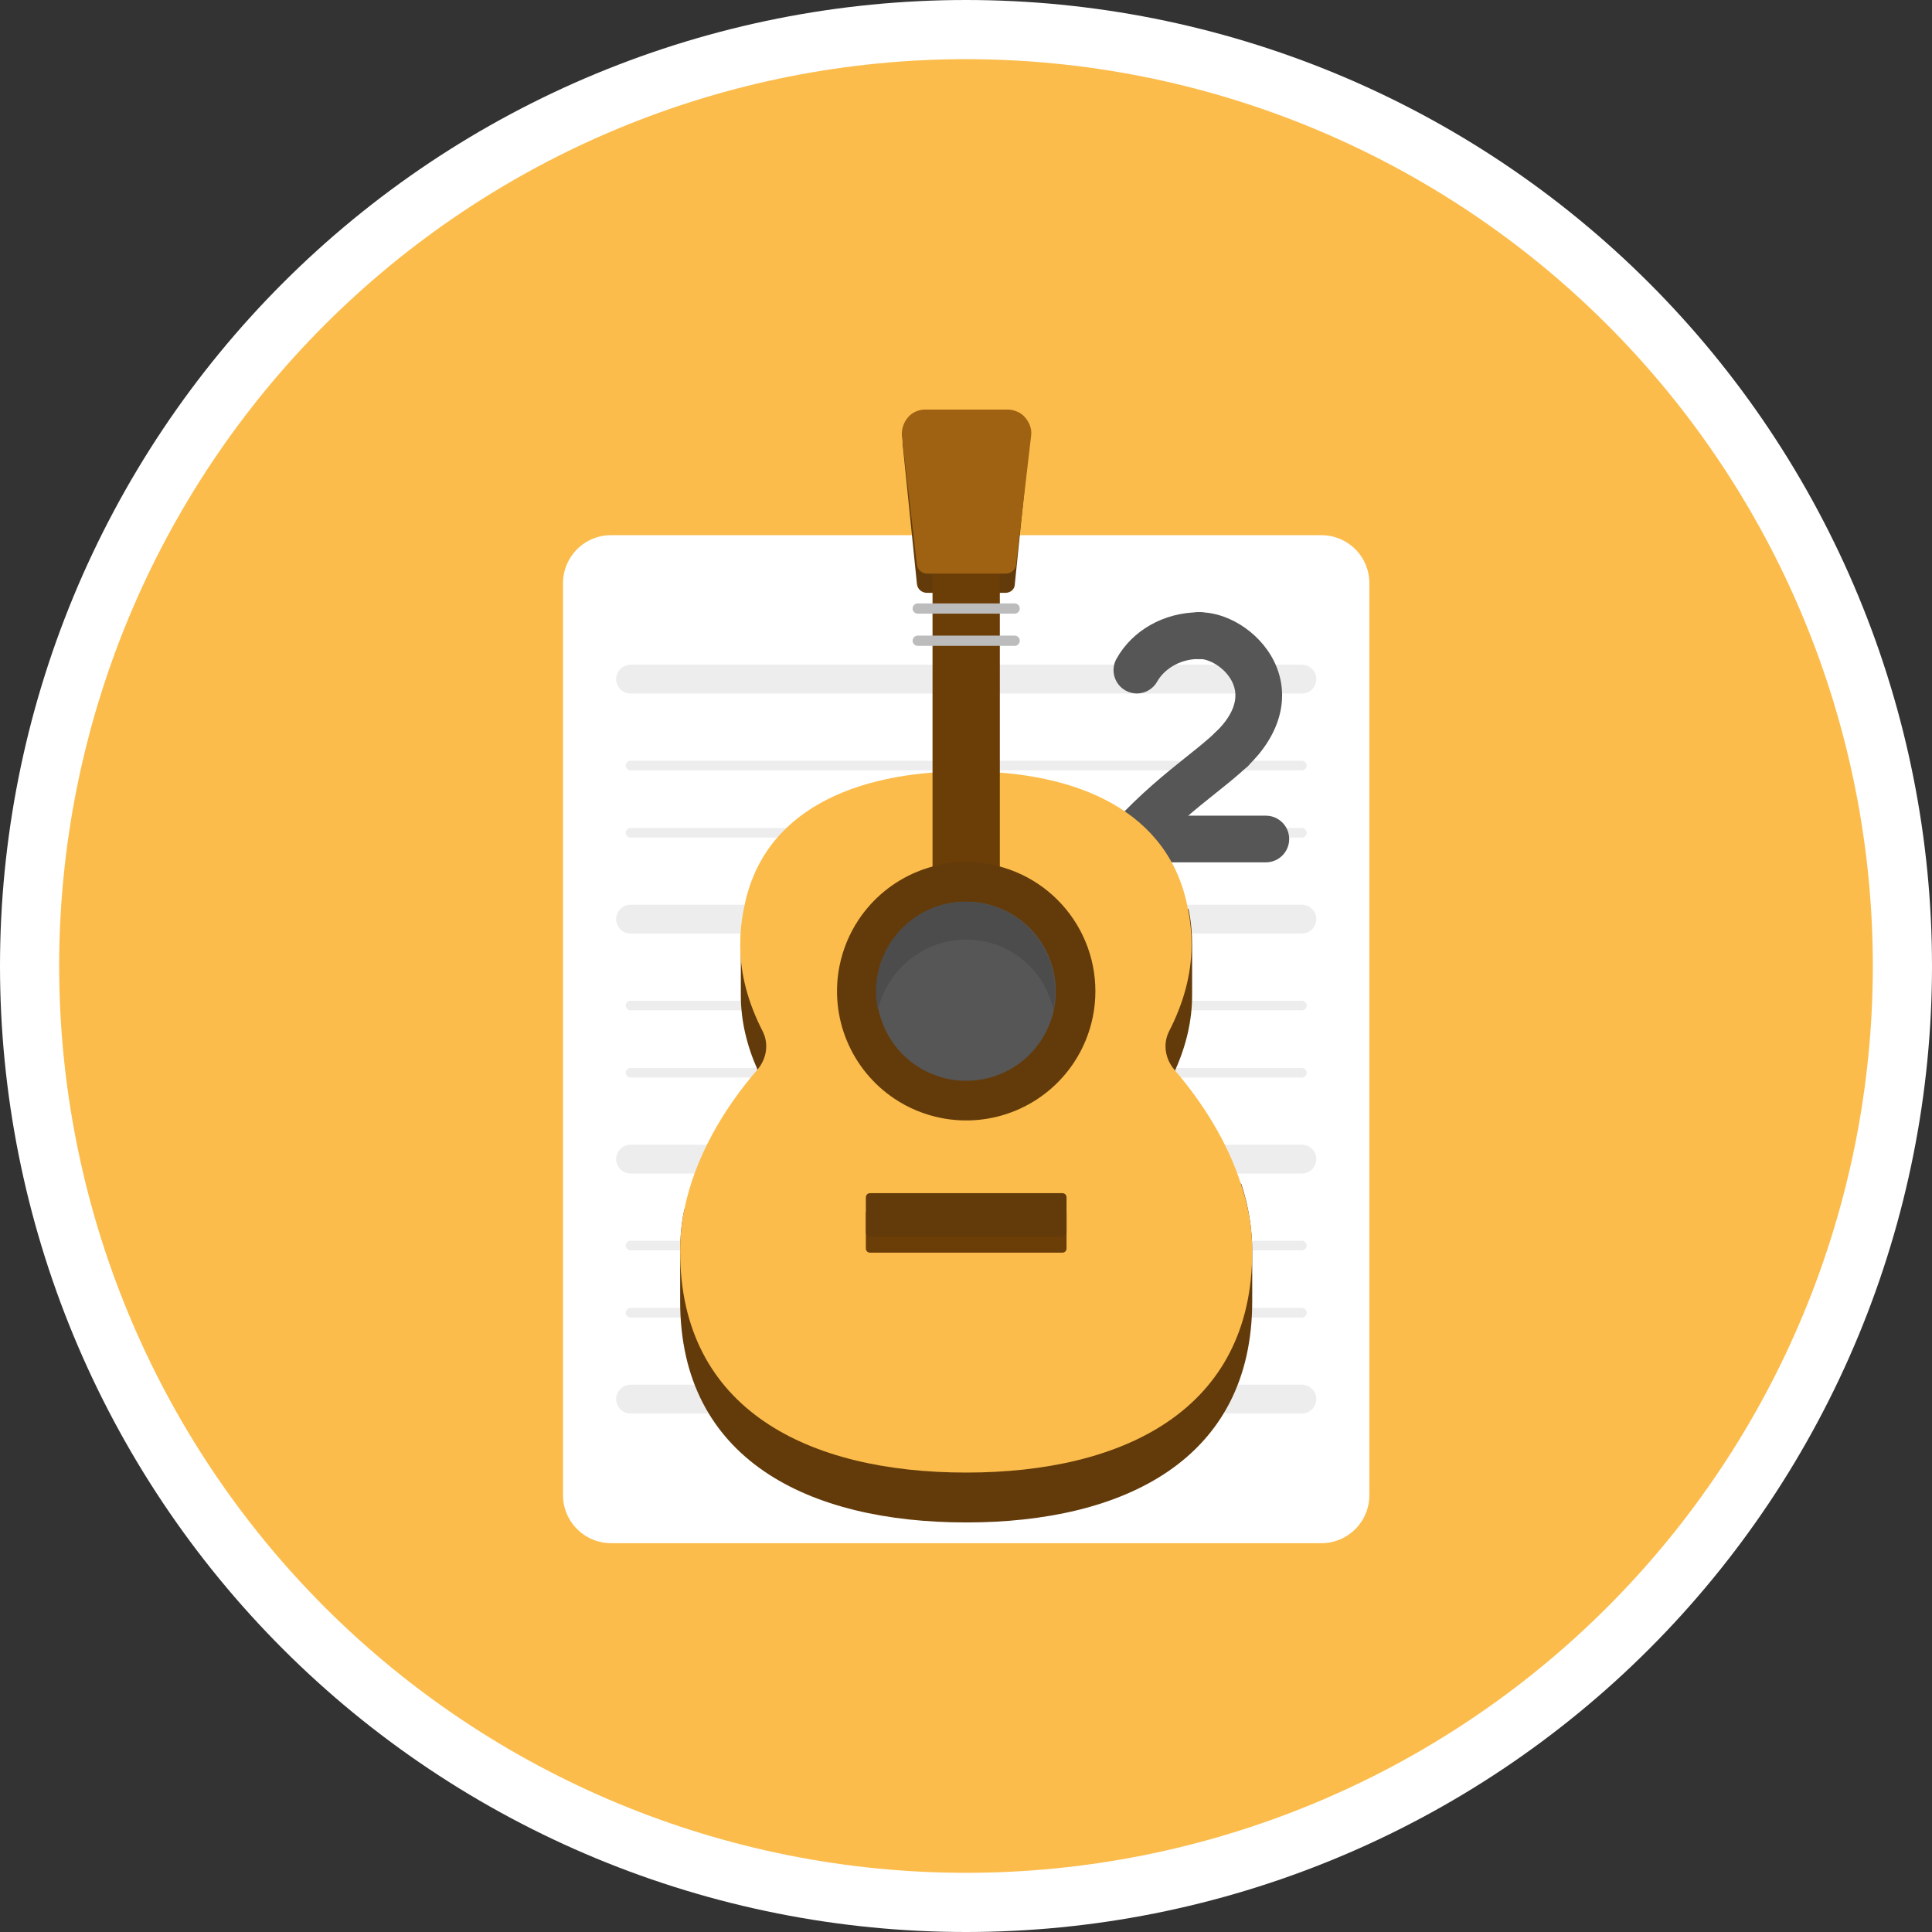 <?xml version="1.0" encoding="utf-8"?>
<!-- Generator: Adobe Illustrator 26.0.0, SVG Export Plug-In . SVG Version: 6.00 Build 0)  -->
<svg version="1.0" id="Camada_1" xmlns="http://www.w3.org/2000/svg" xmlns:xlink="http://www.w3.org/1999/xlink" x="0px" y="0px"
	 viewBox="0 0 300 300" enable-background="new 0 0 300 300" xml:space="preserve">
<rect x="0" y="0" width="300" height="300" fill="#333333" stroke="none"/>
<g>
	<path fill="#FFFFFF" d="M300,150c0,2.455-0.06,4.908-0.181,7.36c-0.12,2.452-0.301,4.899-0.542,7.342
		c-0.241,2.443-0.541,4.879-0.901,7.307c-0.36,2.428-0.78,4.846-1.259,7.254c-0.479,2.408-1.017,4.802-1.613,7.183
		s-1.251,4.747-1.964,7.096c-0.713,2.349-1.482,4.679-2.309,6.991c-0.827,2.311-1.71,4.601-2.65,6.869s-1.934,4.512-2.984,6.731
		c-1.05,2.219-2.153,4.411-3.31,6.576c-1.157,2.165-2.367,4.3-3.629,6.406c-1.262,2.106-2.575,4.179-3.939,6.22
		c-1.364,2.041-2.777,4.048-4.239,6.019c-1.462,1.972-2.972,3.907-4.53,5.804c-1.557,1.898-3.16,3.756-4.809,5.575
		s-3.341,3.596-5.077,5.332c-1.736,1.736-3.513,3.428-5.332,5.077c-1.819,1.649-3.677,3.252-5.575,4.809
		c-1.898,1.557-3.832,3.067-5.804,4.53c-1.972,1.462-3.978,2.875-6.019,4.239c-2.041,1.364-4.115,2.677-6.22,3.939
		c-2.106,1.262-4.241,2.472-6.406,3.629c-2.165,1.157-4.357,2.261-6.576,3.31c-2.219,1.05-4.463,2.044-6.731,2.984
		c-2.268,0.939-4.558,1.823-6.869,2.65c-2.311,0.827-4.642,1.597-6.991,2.309c-2.349,0.713-4.714,1.367-7.096,1.964
		c-2.381,0.596-4.776,1.134-7.183,1.613c-2.408,0.479-4.826,0.899-7.254,1.259c-2.428,0.36-4.864,0.661-7.307,0.901
		c-2.443,0.241-4.891,0.421-7.342,0.542c-2.452,0.12-4.905,0.181-7.36,0.181c-2.455,0-4.908-0.06-7.36-0.181
		c-2.452-0.12-4.899-0.301-7.342-0.542c-2.443-0.241-4.879-0.541-7.307-0.901c-2.428-0.36-4.846-0.78-7.254-1.259
		c-2.408-0.479-4.802-1.017-7.183-1.613c-2.381-0.596-4.747-1.251-7.096-1.964c-2.349-0.713-4.679-1.482-6.991-2.309
		c-2.311-0.827-4.601-1.71-6.869-2.65c-2.268-0.939-4.512-1.934-6.731-2.984c-2.219-1.05-4.411-2.153-6.576-3.31
		c-2.165-1.157-4.3-2.367-6.406-3.629c-2.106-1.262-4.179-2.575-6.22-3.939c-2.041-1.364-4.048-2.777-6.019-4.239
		c-1.972-1.462-3.906-2.972-5.804-4.53c-1.898-1.557-3.756-3.16-5.575-4.809s-3.596-3.341-5.332-5.077
		c-1.736-1.736-3.428-3.513-5.077-5.332c-1.649-1.819-3.252-3.677-4.809-5.575c-1.557-1.898-3.067-3.832-4.53-5.804
		c-1.462-1.972-2.875-3.978-4.239-6.019c-1.364-2.041-2.677-4.115-3.939-6.22c-1.262-2.106-2.472-4.241-3.629-6.406
		c-1.157-2.165-2.261-4.357-3.31-6.576c-1.05-2.219-2.044-4.463-2.984-6.731c-0.939-2.268-1.823-4.558-2.65-6.869
		c-0.827-2.311-1.597-4.642-2.309-6.991c-0.713-2.349-1.367-4.714-1.964-7.096c-0.596-2.381-1.134-4.776-1.613-7.184
		c-0.479-2.408-0.898-4.826-1.259-7.254c-0.36-2.428-0.661-4.864-0.901-7.307c-0.241-2.443-0.421-4.891-0.542-7.342
		C0.06,154.908,0,152.455,0,150c0-2.455,0.06-4.908,0.181-7.36c0.12-2.452,0.301-4.899,0.542-7.342
		c0.241-2.443,0.541-4.879,0.901-7.307c0.36-2.428,0.78-4.846,1.259-7.254c0.479-2.408,1.017-4.802,1.613-7.183
		c0.596-2.381,1.251-4.747,1.964-7.096c0.713-2.349,1.482-4.679,2.309-6.991c0.827-2.311,1.71-4.601,2.65-6.869
		c0.939-2.268,1.934-4.512,2.984-6.731c1.05-2.219,2.153-4.411,3.31-6.576c1.157-2.165,2.367-4.3,3.629-6.406
		c1.262-2.106,2.575-4.179,3.939-6.22c1.364-2.041,2.777-4.048,4.239-6.019c1.462-1.972,2.972-3.906,4.53-5.804
		c1.557-1.898,3.16-3.756,4.809-5.575c1.649-1.819,3.341-3.596,5.077-5.332c1.736-1.736,3.513-3.428,5.332-5.077
		c1.819-1.649,3.677-3.252,5.575-4.809c1.898-1.557,3.832-3.067,5.804-4.53c1.972-1.462,3.978-2.875,6.019-4.239
		c2.041-1.364,4.115-2.677,6.22-3.939c2.106-1.262,4.241-2.472,6.406-3.629c2.165-1.157,4.357-2.261,6.576-3.31
		c2.219-1.05,4.463-2.044,6.731-2.984c2.268-0.939,4.558-1.823,6.869-2.65c2.311-0.827,4.642-1.597,6.991-2.309
		c2.349-0.713,4.714-1.367,7.096-1.964c2.381-0.596,4.776-1.134,7.183-1.613c2.408-0.479,4.826-0.898,7.254-1.259
		c2.428-0.36,4.864-0.661,7.307-0.901c2.443-0.241,4.891-0.421,7.342-0.542C145.092,0.06,147.545,0,150,0
		c2.455,0,4.908,0.06,7.36,0.181c2.452,0.12,4.899,0.301,7.342,0.542c2.443,0.241,4.879,0.541,7.307,0.901
		c2.428,0.36,4.846,0.78,7.254,1.259c2.408,0.479,4.802,1.017,7.183,1.613c2.381,0.596,4.747,1.251,7.096,1.964
		c2.349,0.713,4.679,1.482,6.991,2.309s4.601,1.71,6.869,2.65c2.268,0.939,4.512,1.934,6.731,2.984
		c2.219,1.05,4.411,2.153,6.576,3.31c2.165,1.157,4.3,2.367,6.406,3.629c2.106,1.262,4.179,2.575,6.22,3.939
		c2.041,1.364,4.048,2.777,6.019,4.239c1.972,1.462,3.906,2.972,5.804,4.53c1.898,1.557,3.756,3.16,5.575,4.809
		c1.819,1.649,3.596,3.341,5.332,5.077c1.736,1.736,3.428,3.513,5.077,5.332c1.649,1.819,3.252,3.677,4.809,5.575
		c1.557,1.898,3.067,3.832,4.53,5.804c1.462,1.972,2.875,3.978,4.239,6.019c1.364,2.041,2.677,4.114,3.939,6.22
		c1.262,2.106,2.472,4.241,3.629,6.406c1.157,2.165,2.261,4.357,3.31,6.576c1.05,2.219,2.044,4.463,2.984,6.731
		c0.939,2.268,1.823,4.558,2.65,6.869c0.827,2.311,1.597,4.642,2.309,6.991c0.713,2.349,1.367,4.714,1.964,7.096
		c0.596,2.381,1.134,4.776,1.613,7.183c0.479,2.408,0.898,4.826,1.259,7.254c0.36,2.428,0.661,4.864,0.901,7.307
		c0.241,2.443,0.421,4.891,0.542,7.342C299.94,145.092,300,147.545,300,150z"/>
	<path fill="#FBBC4B" d="M290.812,150c0,2.305-0.057,4.608-0.17,6.909c-0.113,2.302-0.283,4.599-0.508,6.893
		c-0.226,2.293-0.508,4.58-0.846,6.859c-0.338,2.28-0.732,4.549-1.182,6.81c-0.45,2.26-0.954,4.508-1.514,6.743
		c-0.56,2.235-1.174,4.456-1.843,6.661c-0.669,2.205-1.392,4.393-2.168,6.563c-0.776,2.17-1.605,4.319-2.487,6.448
		c-0.882,2.129-1.816,4.235-2.801,6.318c-0.985,2.083-2.021,4.141-3.107,6.173c-1.086,2.032-2.222,4.037-3.407,6.013
		c-1.185,1.977-2.417,3.923-3.698,5.839c-1.28,1.916-2.607,3.8-3.98,5.651c-1.373,1.851-2.79,3.667-4.252,5.449
		c-1.462,1.781-2.967,3.526-4.514,5.233c-1.548,1.708-3.136,3.376-4.766,5.006c-1.63,1.63-3.298,3.218-5.006,4.766
		c-1.708,1.548-3.452,3.052-5.233,4.514c-1.781,1.462-3.598,2.879-5.449,4.252c-1.851,1.373-3.735,2.699-5.651,3.98
		c-1.916,1.28-3.863,2.513-5.839,3.698c-1.977,1.185-3.981,2.32-6.013,3.407c-2.032,1.086-4.09,2.122-6.173,3.107
		c-2.083,0.985-4.189,1.919-6.318,2.801c-2.129,0.882-4.279,1.711-6.448,2.487c-2.17,0.776-4.357,1.499-6.563,2.168
		c-2.205,0.669-4.426,1.283-6.661,1.843c-2.235,0.56-4.483,1.065-6.743,1.514c-2.26,0.45-4.53,0.843-6.81,1.182
		c-2.28,0.338-4.566,0.62-6.859,0.846c-2.293,0.226-4.591,0.395-6.893,0.508c-2.302,0.113-4.605,0.17-6.909,0.17
		c-2.304,0-4.608-0.057-6.909-0.17c-2.302-0.113-4.599-0.283-6.893-0.508c-2.293-0.226-4.58-0.508-6.859-0.846
		c-2.28-0.338-4.549-0.732-6.81-1.182c-2.26-0.45-4.508-0.954-6.743-1.514c-2.235-0.56-4.456-1.174-6.661-1.843
		c-2.205-0.669-4.393-1.392-6.563-2.168c-2.17-0.776-4.319-1.605-6.448-2.487c-2.129-0.882-4.235-1.816-6.318-2.801
		c-2.083-0.985-4.141-2.021-6.173-3.107c-2.032-1.086-4.037-2.222-6.014-3.407c-1.977-1.185-3.923-2.417-5.839-3.698
		c-1.916-1.28-3.8-2.607-5.651-3.98c-1.851-1.373-3.667-2.79-5.449-4.252c-1.781-1.462-3.526-2.967-5.233-4.514
		c-1.708-1.548-3.376-3.136-5.006-4.766c-1.63-1.63-3.218-3.298-4.766-5.006c-1.548-1.708-3.052-3.452-4.514-5.233
		c-1.462-1.781-2.879-3.598-4.252-5.449s-2.699-3.735-3.98-5.651c-1.28-1.916-2.513-3.863-3.698-5.839
		c-1.185-1.977-2.32-3.981-3.407-6.013c-1.086-2.032-2.122-4.09-3.107-6.173c-0.985-2.083-1.919-4.189-2.801-6.318
		c-0.882-2.129-1.711-4.279-2.487-6.448c-0.776-2.17-1.499-4.357-2.168-6.563c-0.669-2.205-1.283-4.426-1.843-6.661
		c-0.56-2.235-1.065-4.483-1.514-6.743c-0.45-2.26-0.843-4.53-1.182-6.81c-0.338-2.28-0.62-4.566-0.846-6.859
		c-0.226-2.293-0.395-4.591-0.508-6.893c-0.113-2.302-0.17-4.605-0.17-6.909c0-2.304,0.057-4.608,0.17-6.909
		c0.113-2.302,0.283-4.599,0.508-6.893c0.226-2.293,0.508-4.58,0.846-6.859c0.338-2.28,0.732-4.549,1.182-6.81
		c0.45-2.26,0.954-4.508,1.514-6.743c0.56-2.235,1.174-4.456,1.843-6.661c0.669-2.205,1.392-4.393,2.168-6.563
		c0.776-2.17,1.605-4.319,2.487-6.448c0.882-2.129,1.815-4.235,2.801-6.318c0.985-2.083,2.021-4.141,3.107-6.173
		c1.086-2.032,2.222-4.037,3.407-6.014c1.185-1.977,2.417-3.923,3.698-5.839c1.28-1.916,2.607-3.8,3.98-5.651
		c1.373-1.851,2.79-3.667,4.252-5.449c1.462-1.781,2.967-3.526,4.514-5.233c1.548-1.708,3.136-3.376,4.766-5.006
		s3.298-3.218,5.006-4.766c1.708-1.548,3.452-3.052,5.233-4.514c1.781-1.462,3.598-2.879,5.449-4.252
		c1.851-1.373,3.735-2.699,5.651-3.98c1.916-1.28,3.862-2.513,5.839-3.698s3.981-2.32,6.014-3.407
		c2.032-1.086,4.09-2.122,6.173-3.107s4.189-1.919,6.318-2.801c2.129-0.882,4.279-1.711,6.448-2.487
		c2.17-0.776,4.357-1.499,6.563-2.168c2.205-0.669,4.426-1.283,6.661-1.843c2.235-0.56,4.483-1.065,6.743-1.514
		c2.26-0.45,4.53-0.843,6.81-1.182c2.28-0.338,4.566-0.62,6.859-0.846c2.293-0.226,4.591-0.395,6.893-0.508
		c2.302-0.113,4.605-0.17,6.909-0.17s4.608,0.057,6.909,0.17c2.302,0.113,4.599,0.283,6.893,0.508
		c2.293,0.226,4.58,0.508,6.859,0.846c2.28,0.338,4.549,0.732,6.81,1.182c2.26,0.45,4.508,0.954,6.743,1.514
		c2.235,0.56,4.456,1.174,6.661,1.843c2.205,0.669,4.393,1.392,6.563,2.168c2.17,0.776,4.319,1.605,6.448,2.487
		c2.129,0.882,4.235,1.815,6.318,2.801c2.083,0.985,4.141,2.021,6.173,3.107c2.032,1.086,4.037,2.222,6.013,3.407
		c1.977,1.185,3.923,2.417,5.839,3.698c1.916,1.28,3.8,2.607,5.651,3.98c1.851,1.373,3.667,2.79,5.449,4.252
		c1.781,1.462,3.526,2.967,5.233,4.514c1.708,1.548,3.376,3.136,5.006,4.766c1.63,1.63,3.218,3.298,4.766,5.006
		c1.548,1.708,3.052,3.452,4.514,5.233c1.462,1.781,2.879,3.598,4.252,5.449c1.373,1.851,2.699,3.735,3.98,5.651
		c1.28,1.916,2.513,3.863,3.698,5.839c1.185,1.977,2.32,3.981,3.407,6.014c1.086,2.032,2.122,4.09,3.107,6.173
		c0.985,2.083,1.919,4.189,2.801,6.318c0.882,2.129,1.711,4.279,2.487,6.448c0.776,2.17,1.499,4.357,2.168,6.563
		c0.669,2.205,1.283,4.426,1.843,6.661c0.56,2.235,1.065,4.483,1.514,6.743c0.45,2.26,0.843,4.53,1.182,6.81
		c0.338,2.28,0.62,4.566,0.846,6.859c0.226,2.293,0.395,4.591,0.508,6.893C290.755,145.392,290.812,147.696,290.812,150z"/>
</g>
<g>
	<g>
		<g>
			<g>
				<path fill="#FFFFFF" d="M212.635,90.559v141.61c0.001,0.489-0.047,0.974-0.142,1.454c-0.095,0.48-0.236,0.946-0.423,1.399
					c-0.187,0.452-0.417,0.882-0.688,1.289c-0.272,0.407-0.581,0.784-0.927,1.13c-0.346,0.346-0.723,0.655-1.13,0.927
					c-0.407,0.272-0.837,0.501-1.289,0.688c-0.452,0.187-0.919,0.328-1.399,0.423c-0.48,0.095-0.965,0.142-1.454,0.142H94.876
					c-0.489,0-0.974-0.048-1.454-0.144c-0.48-0.096-0.946-0.237-1.398-0.424c-0.452-0.187-0.881-0.417-1.288-0.689
					c-0.407-0.272-0.783-0.581-1.129-0.927c-0.346-0.346-0.655-0.722-0.927-1.129c-0.272-0.407-0.501-0.836-0.689-1.288
					c-0.187-0.452-0.329-0.918-0.424-1.398c-0.096-0.48-0.143-0.964-0.144-1.454V90.559c0-1.475,0.432-2.863,1.176-4.011
					c0.681-1.074,1.579-1.918,2.695-2.53c1.115-0.612,2.309-0.917,3.581-0.914h110.306c0.49-0.001,0.975,0.046,1.455,0.141
					c0.48,0.095,0.947,0.236,1.399,0.423c0.453,0.187,0.883,0.416,1.29,0.688c0.407,0.272,0.784,0.581,1.13,0.927
					c0.346,0.346,0.655,0.723,0.927,1.131c0.272,0.407,0.501,0.837,0.688,1.29c0.187,0.453,0.328,0.919,0.422,1.4
					C212.589,89.584,212.636,90.069,212.635,90.559L212.635,90.559z"/>
				<path fill="#EDEDED" d="M202.156,204.585H97.914c-0.206,0-0.381-0.073-0.527-0.218c-0.145-0.145-0.218-0.321-0.218-0.527
					c0-0.206,0.073-0.381,0.218-0.527c0.145-0.145,0.321-0.218,0.527-0.218h104.242c0.206,0,0.381,0.073,0.527,0.218
					c0.145,0.145,0.218,0.321,0.218,0.527c0,0.206-0.073,0.381-0.218,0.527C202.537,204.513,202.361,204.585,202.156,204.585
					L202.156,204.585z M202.156,194.152H97.914c-0.206,0-0.381-0.073-0.527-0.218c-0.145-0.145-0.218-0.321-0.218-0.527
					c0-0.206,0.073-0.381,0.218-0.527c0.145-0.145,0.321-0.218,0.527-0.218h104.242c0.206,0,0.381,0.073,0.527,0.218
					c0.145,0.145,0.218,0.321,0.218,0.527c0,0.206-0.073,0.381-0.218,0.527C202.537,194.079,202.361,194.152,202.156,194.152
					L202.156,194.152z M202.156,167.321H97.914c-0.206,0-0.381-0.073-0.527-0.218c-0.145-0.145-0.218-0.321-0.218-0.527
					c0-0.206,0.073-0.381,0.218-0.527c0.145-0.145,0.321-0.218,0.527-0.218h104.242c0.206,0,0.381,0.073,0.527,0.218
					c0.145,0.145,0.218,0.321,0.218,0.527c0,0.206-0.073,0.381-0.218,0.527C202.537,167.248,202.361,167.321,202.156,167.321
					L202.156,167.321z M202.156,156.885H97.914c-0.206,0-0.381-0.073-0.527-0.218c-0.145-0.145-0.218-0.321-0.218-0.527
					c0-0.206,0.073-0.381,0.218-0.527c0.145-0.145,0.321-0.218,0.527-0.218h104.242c0.206,0,0.381,0.073,0.527,0.218
					c0.145,0.145,0.218,0.321,0.218,0.527c0,0.206-0.073,0.381-0.218,0.527C202.537,156.812,202.361,156.884,202.156,156.885
					L202.156,156.885z M202.156,130.054H97.914c-0.206,0-0.381-0.073-0.527-0.218c-0.145-0.145-0.218-0.321-0.218-0.527
					c0-0.206,0.073-0.381,0.218-0.527c0.145-0.145,0.321-0.218,0.527-0.218h104.242c0.206,0,0.381,0.073,0.527,0.218
					c0.145,0.145,0.218,0.321,0.218,0.527c0,0.206-0.073,0.381-0.218,0.527C202.537,129.981,202.361,130.054,202.156,130.054
					L202.156,130.054z M202.156,119.62H97.914c-0.206,0-0.381-0.073-0.527-0.218c-0.145-0.145-0.218-0.321-0.218-0.527
					c0-0.206,0.073-0.381,0.218-0.527c0.145-0.145,0.321-0.218,0.527-0.218h104.242c0.206,0,0.381,0.073,0.527,0.218
					c0.145,0.145,0.218,0.321,0.218,0.527c0,0.206-0.073,0.381-0.218,0.526C202.537,119.548,202.361,119.62,202.156,119.62
					L202.156,119.62z M202.156,107.694H97.914c-0.297,0-0.582-0.057-0.856-0.17c-0.274-0.113-0.516-0.275-0.726-0.485
					c-0.21-0.21-0.371-0.452-0.485-0.726c-0.114-0.274-0.17-0.559-0.17-0.856c0-0.297,0.057-0.582,0.17-0.856
					c0.114-0.274,0.275-0.516,0.485-0.726c0.21-0.21,0.452-0.371,0.726-0.485c0.274-0.113,0.559-0.17,0.856-0.17h104.242
					c0.297,0,0.582,0.057,0.856,0.17c0.274,0.114,0.516,0.275,0.726,0.485c0.21,0.21,0.371,0.452,0.485,0.726
					c0.113,0.274,0.17,0.559,0.17,0.856c0,0.297-0.057,0.582-0.17,0.856c-0.114,0.274-0.275,0.516-0.485,0.726
					s-0.452,0.371-0.726,0.485C202.737,107.638,202.452,107.694,202.156,107.694L202.156,107.694z M202.156,144.961H97.914
					c-0.297,0-0.582-0.057-0.856-0.17c-0.274-0.114-0.516-0.275-0.726-0.485c-0.21-0.21-0.371-0.452-0.485-0.726
					c-0.114-0.274-0.17-0.559-0.17-0.856c0-0.297,0.057-0.582,0.17-0.856c0.114-0.274,0.275-0.516,0.485-0.726
					c0.21-0.21,0.452-0.371,0.726-0.485c0.274-0.113,0.559-0.17,0.856-0.17h104.242c0.297,0,0.582,0.057,0.856,0.17
					c0.274,0.113,0.516,0.275,0.726,0.485c0.21,0.21,0.371,0.452,0.485,0.726c0.113,0.274,0.17,0.559,0.17,0.856
					c0,0.297-0.057,0.582-0.17,0.856c-0.114,0.274-0.275,0.516-0.485,0.726c-0.21,0.21-0.452,0.371-0.726,0.485
					C202.737,144.905,202.452,144.961,202.156,144.961L202.156,144.961z M202.156,182.226H97.914c-0.297,0-0.582-0.057-0.856-0.17
					c-0.274-0.114-0.516-0.275-0.726-0.485c-0.21-0.21-0.371-0.452-0.485-0.726c-0.114-0.274-0.17-0.559-0.17-0.856
					c0-0.297,0.057-0.582,0.17-0.856c0.114-0.274,0.275-0.516,0.485-0.726c0.21-0.21,0.452-0.371,0.726-0.485
					c0.274-0.113,0.559-0.17,0.856-0.17h104.242c0.297,0,0.582,0.057,0.856,0.17c0.274,0.114,0.516,0.275,0.726,0.485
					c0.21,0.21,0.371,0.452,0.485,0.726c0.113,0.274,0.17,0.559,0.17,0.856c0,0.297-0.057,0.582-0.17,0.856
					c-0.114,0.274-0.275,0.516-0.485,0.726s-0.452,0.371-0.726,0.485C202.737,182.169,202.452,182.226,202.156,182.226
					L202.156,182.226z M202.156,219.493H97.914c-0.297,0-0.582-0.057-0.856-0.17c-0.274-0.113-0.516-0.275-0.726-0.485
					c-0.21-0.21-0.371-0.452-0.485-0.726c-0.114-0.274-0.17-0.559-0.17-0.856c0-0.297,0.057-0.582,0.17-0.856
					c0.114-0.274,0.275-0.516,0.485-0.726c0.21-0.21,0.452-0.371,0.726-0.485c0.274-0.114,0.559-0.17,0.856-0.17h104.242
					c0.297,0,0.582,0.057,0.856,0.17c0.274,0.114,0.516,0.275,0.726,0.485c0.21,0.21,0.371,0.452,0.485,0.726
					c0.113,0.274,0.17,0.559,0.17,0.856c0,0.297-0.057,0.582-0.17,0.856c-0.114,0.274-0.275,0.516-0.485,0.726
					s-0.452,0.371-0.726,0.485C202.737,219.436,202.452,219.493,202.156,219.493L202.156,219.493z"/>
			</g>
		</g>
	</g>
	<g>
		<g>
			<path fill="#565656" d="M175.522,133.905c-0.876,0-1.755-0.316-2.451-0.956c-1.473-1.354-1.569-3.646-0.215-5.119
				c4.256-4.628,8.255-7.823,11.468-10.391c1.713-1.369,3.193-2.551,4.367-3.671c1.448-1.381,3.741-1.327,5.122,0.12
				c1.381,1.448,1.327,3.741-0.12,5.122c-1.404,1.34-2.999,2.614-4.845,4.089c-3.177,2.538-6.778,5.416-10.658,9.635
				C177.475,133.512,176.5,133.905,175.522,133.905z"/>
			<path fill="#565656" d="M176.53,107.682c-0.595,0-1.199-0.147-1.756-0.457c-1.749-0.972-2.379-3.177-1.407-4.926
				c2.464-4.434,7.381-7.203,12.833-7.227c0.005,0,0.011,0,0.016,0c1.993,0,3.614,1.611,3.622,3.607
				c0.009,2.001-1.606,3.63-3.607,3.638c-3.393,0.015-5.639,1.895-6.531,3.5C179.038,107.01,177.803,107.682,176.53,107.682z"/>
			<path fill="#565656" d="M191.193,120.012c-0.956,0-1.91-0.376-2.622-1.122c-1.381-1.448-1.327-3.741,0.12-5.122
				c1.924-1.835,3.971-4.632,2.801-7.535c-0.931-2.311-3.51-3.916-5.249-3.916c-0.01,0-0.019,0-0.028,0
				c-1.994,0-3.614-1.611-3.622-3.607c-0.009-2.001,1.606-3.63,3.607-3.638c0.014,0,0.029,0,0.043,0
				c4.885,0,10.025,3.627,11.97,8.453c2.067,5.129,0.42,10.774-4.52,15.486C192.991,119.68,192.091,120.012,191.193,120.012z"/>
			<path fill="#565656" d="M196.561,133.905h-21.038c-2.001,0-3.623-1.622-3.623-3.623c0-2.001,1.622-3.623,3.623-3.623h21.038
				c2.001,0,3.623,1.622,3.623,3.623C200.184,132.284,198.562,133.905,196.561,133.905z"/>
			<path fill="#565656" d="M191.192,112.767c-0.899,0-1.799,0.332-2.5,1.002l0,0c-1.448,1.381-1.502,3.674-0.12,5.122
				c1.381,1.447,3.674,1.502,5.122,0.12l0,0C196.06,116.752,194.437,112.767,191.192,112.767"/>
			<path fill="#565656" d="M186.216,95.072H186.2c-2.001,0.009-3.616,1.638-3.607,3.638c0.009,1.995,1.629,3.607,3.622,3.607h0.016
				c2.001-0.009,3.616-1.638,3.607-3.638C189.829,96.684,188.209,95.072,186.216,95.072"/>
			<path fill="#565656" d="M184.505,126.66h-8.982c-3.885,0-5.114,5.501-1.331,6.993c1.353,0.534,2.954,0.217,3.998-0.918
				C180.394,130.338,182.508,128.374,184.505,126.66"/>
		</g>
	</g>
</g>
<g>
	<path fill="#633B0B" d="M194.444,194.322v7.745c0,24.541-19.875,34.337-44.415,34.337c-24.541,0-44.415-9.797-44.415-34.337v-7.745
		c0-2.147,0.186-4.386,0.653-6.532l9.518-11.757c1.395-1.767,2.888-3.447,4.479-5.039c-0.934-1.587-1.866-3.173-2.614-4.852
		c-1.68-3.733-2.614-7.651-2.614-11.57v-7.745c0-2.054,0.186-3.919,0.56-5.692h68.956c0.374,1.773,0.56,3.638,0.56,5.692v7.745
		c0,3.919-0.934,7.838-2.614,11.57c-0.742,1.687-1.613,3.305-2.614,4.852c2.24,2.239,6.066,7.278,6.066,7.278l6.811,5.599
		C193.884,187.325,194.444,190.777,194.444,194.322L194.444,194.322z"/>
	<path fill="#FBBC4B" d="M194.444,194.322c0,24.541-19.875,34.337-44.415,34.337c-24.541,0-44.415-9.797-44.415-34.337
		c0-2.147,0.186-4.386,0.653-6.532c1.587-7.838,5.878-15.396,11.383-21.741c1.399-1.68,1.773-4.012,0.746-5.972
		c-2.147-4.198-3.452-8.677-3.452-13.25c0-2.054,0.186-3.919,0.56-5.692c2.799-15.21,17.169-21.367,34.523-21.367
		c17.262,0,31.631,6.159,34.43,21.367c0.374,1.773,0.56,3.638,0.56,5.692c0,4.572-1.306,9.051-3.452,13.25
		c-1.027,1.958-0.653,4.292,0.746,5.972c4.572,5.318,8.305,11.383,10.357,17.729C193.884,187.325,194.444,190.777,194.444,194.322
		L194.444,194.322z"/>
	<path fill="#6B3D07" d="M164.959,194.51h-29.858c-0.088,0.003-0.172-0.012-0.253-0.045c-0.125-0.048-0.224-0.128-0.298-0.24
		s-0.108-0.235-0.102-0.368v-5.412c0-0.374,0.279-0.653,0.653-0.653h29.858c0.374,0,0.653,0.279,0.653,0.653v5.412
		c0.003,0.087-0.012,0.171-0.046,0.252c-0.064,0.174-0.182,0.292-0.356,0.356C165.13,194.497,165.046,194.512,164.959,194.51
		L164.959,194.51z"/>
	<path fill="#633B0B" d="M156.095,92.057h-12.13c-0.839,0-1.494-0.56-1.587-1.399l-2.24-21.927h19.688l-2.24,21.927
		C157.586,91.497,156.933,92.057,156.095,92.057L156.095,92.057z M164.959,191.99h-29.858c-0.183,0.007-0.338-0.055-0.467-0.185
		c-0.131-0.128-0.193-0.284-0.186-0.467v-5.412c0-0.374,0.279-0.653,0.653-0.653h29.858c0.374,0,0.653,0.279,0.653,0.653v5.412
		c0.003,0.087-0.012,0.171-0.046,0.252c-0.064,0.174-0.182,0.292-0.356,0.356C165.129,191.977,165.046,191.992,164.959,191.99
		L164.959,191.99z"/>
	<path fill="#6B3D07" d="M155.254,88.043v53.186c0,0.746-0.279,1.399-0.56,1.399h-9.331c-0.279,0-0.56-0.653-0.56-1.399V88.043
		c0-0.746,0.28-1.399,0.56-1.399h9.331C154.975,86.645,155.254,87.298,155.254,88.043z"/>
	<path fill="#633B0B" d="M170.091,153.92c0.001,1.317-0.128,2.621-0.386,3.913c-0.258,1.292-0.638,2.546-1.141,3.764
		c-0.503,1.218-1.121,2.374-1.854,3.469c-0.548,0.82-1.154,1.595-1.816,2.326c-0.663,0.731-1.375,1.409-2.138,2.035
		c-0.763,0.626-1.567,1.192-2.413,1.699c-0.846,0.507-1.725,0.949-2.636,1.327c-0.911,0.377-1.845,0.686-2.802,0.926
		c-0.957,0.24-1.926,0.408-2.908,0.505c-0.982,0.097-1.965,0.121-2.95,0.073c-0.985-0.048-1.962-0.168-2.929-0.361
		c-1.292-0.258-2.546-0.638-3.764-1.141c-1.218-0.503-2.374-1.121-3.469-1.854c-0.82-0.548-1.595-1.154-2.326-1.816
		c-0.731-0.663-1.409-1.375-2.035-2.138c-0.626-0.763-1.192-1.567-1.699-2.413c-0.507-0.846-0.949-1.725-1.327-2.636
		c-0.377-0.911-0.686-1.846-0.926-2.802c-0.24-0.957-0.408-1.926-0.505-2.908c-0.097-0.982-0.121-1.965-0.073-2.951
		c0.048-0.985,0.168-1.962,0.361-2.929c0.258-1.292,0.638-2.546,1.141-3.764c0.503-1.218,1.121-2.374,1.854-3.469
		c0.548-0.82,1.154-1.595,1.816-2.326c0.663-0.731,1.375-1.409,2.138-2.035c0.763-0.626,1.567-1.192,2.413-1.699
		c0.846-0.507,1.725-0.949,2.636-1.327c0.911-0.378,1.846-0.686,2.802-0.926c0.957-0.24,1.926-0.408,2.908-0.505
		c0.982-0.097,1.965-0.121,2.951-0.073c0.985,0.048,1.962,0.168,2.929,0.361c1.292,0.258,2.546,0.638,3.764,1.141
		c1.218,0.503,2.374,1.121,3.469,1.854c1.096,0.731,2.109,1.563,3.04,2.495c0.931,0.932,1.763,1.945,2.495,3.04
		c0.732,1.095,1.35,2.252,1.854,3.469c0.504,1.217,0.885,2.471,1.142,3.763C169.963,151.298,170.091,152.603,170.091,153.92
		L170.091,153.92z"/>
	<path fill="#565656" d="M163.933,153.921c0.01,2.324-0.537,4.509-1.642,6.554c-0.431,0.805-0.935,1.56-1.513,2.266
		c-1.019,1.245-2.219,2.28-3.6,3.105c-1.379,0.829-2.858,1.399-4.436,1.71c-0.895,0.179-1.799,0.267-2.712,0.266
		c-1.845,0.005-3.618-0.348-5.321-1.058c-1.271-0.525-2.437-1.224-3.499-2.097c-1.064-0.871-1.977-1.878-2.74-3.022
		c-0.763-1.144-1.344-2.374-1.744-3.689c-0.402-1.315-0.601-2.661-0.598-4.036c-0.005-1.845,0.348-3.618,1.058-5.321
		c0.525-1.271,1.224-2.437,2.097-3.499c0.871-1.064,1.878-1.977,3.022-2.74c1.144-0.763,2.374-1.344,3.689-1.744
		c1.315-0.402,2.661-0.601,4.036-0.598c1.845-0.005,3.618,0.348,5.321,1.058c1.271,0.525,2.437,1.224,3.499,2.097
		c1.064,0.871,1.977,1.878,2.74,3.022c0.508,0.758,0.936,1.56,1.284,2.404c0.348,0.844,0.612,1.714,0.792,2.609
		C163.843,152.104,163.932,153.008,163.933,153.921L163.933,153.921z"/>
	<path fill="#4C4C4C" d="M150.029,145.895c6.626,0,12.223,4.665,13.53,10.917c0.185-0.955,0.278-1.919,0.279-2.892
		c0-7.651-6.252-13.903-13.903-13.903c-7.651,0-13.903,6.252-13.903,13.903c0,1.027,0.093,1.958,0.279,2.892
		C137.806,150.562,143.404,145.895,150.029,145.895L150.029,145.895z"/>
	<path fill="#9E6212" d="M156.281,63.598h-12.596c-0.839,0-1.68,0.279-2.332,0.839c-0.461,0.413-0.805,0.906-1.034,1.481
		c-0.231,0.574-0.322,1.169-0.273,1.785l2.332,19.969c0.051,0.399,0.228,0.731,0.531,0.996c0.301,0.267,0.653,0.401,1.055,0.403
		h12.223c0.746,0,1.494-0.56,1.587-1.399l2.332-19.969c0.186-1.213-0.374-2.425-1.306-3.266
		C158.063,63.851,157.223,63.571,156.281,63.598L156.281,63.598z"/>
	<path fill="#BCBCBC" d="M157.553,95.29h-15.048c-0.439,0-0.798-0.359-0.798-0.798l0,0c0-0.439,0.359-0.798,0.798-0.798h15.048
		c0.439,0,0.798,0.359,0.798,0.798l0,0C158.352,94.931,157.992,95.29,157.553,95.29z"/>
	<path fill="#BCBCBC" d="M157.553,100.292h-15.048c-0.439,0-0.798-0.359-0.798-0.798v0c0-0.439,0.359-0.798,0.798-0.798h15.048
		c0.439,0,0.798,0.359,0.798,0.798v0C158.352,99.932,157.992,100.292,157.553,100.292z"/>
</g>
</svg>

